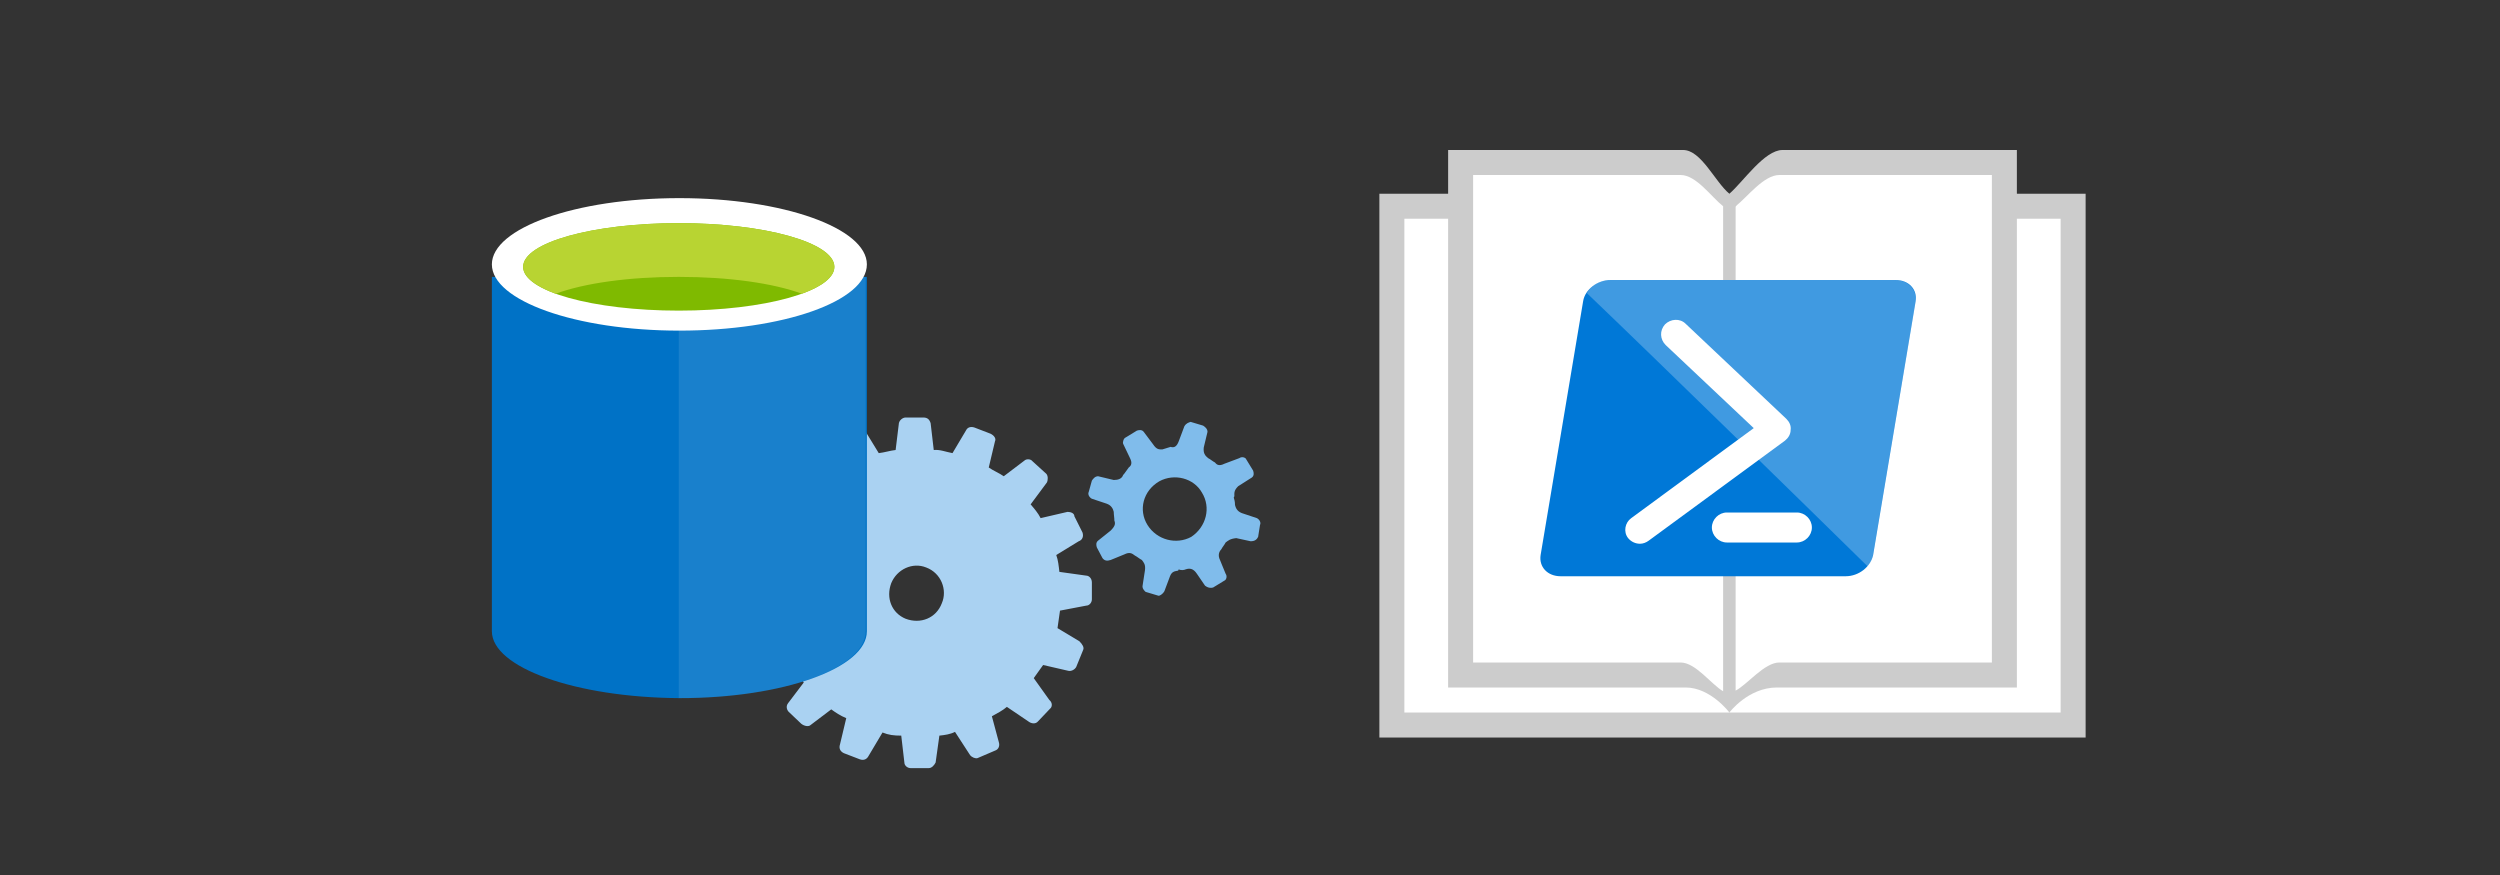 <?xml version="1.0" encoding="utf-8"?>
<!-- Generator: Adobe Illustrator 21.0.0, SVG Export Plug-In . SVG Version: 6.00 Build 0)  -->
<svg version="1.1" xmlns="http://www.w3.org/2000/svg" xmlns:xlink="http://www.w3.org/1999/xlink" x="0px" y="0px"
	 viewBox="0 0 400 140" style="enable-background:new 0 0 400 140;" xml:space="preserve">
<rect x="0" y="0" width="400" height="140" fill="#333333" stroke="none"/>
<style type="text/css">
	.st0{display:none;}
	.st1{display:inline;fill:#E1E5EA;}
	.st2{fill:#AAD2F2;}
	.st3{fill:#FFFFFF;}
	.st4{fill:#CCCCCC;}
	.st5{fill:#2E2E2E;}
	.st6{fill:#AFD3AF;}
	.st7{fill:#5D5F5E;}
	.st8{opacity:0.25;fill:#FFFFFF;}
	.st9{fill:#909090;}
	.st10{fill:none;stroke:#909090;stroke-miterlimit:10;stroke-dasharray:2,2;}
	.st11{fill-rule:evenodd;clip-rule:evenodd;fill:#999999;}
	.st12{fill:#60A860;}
	.st13{fill:#88BE88;}
	.st14{fill:#231F20;}
	.st15{display:none;fill:#7DB912;}
	.st16{fill:#666666;}
	.st17{fill:#1A1A1A;}
	.st18{fill:#0072C6;}
	.st19{opacity:0.1;fill:#FFFFFF;enable-background:new    ;}
	.st20{fill:#7FBA00;}
	.st21{fill:#B8D432;}
	.st22{fill:#999999;}
	.st23{fill:none;stroke:#000000;stroke-width:4;stroke-miterlimit:10;}
	.st24{fill:#80A58E;}
	.st25{fill:none;stroke:#000000;stroke-width:3;stroke-miterlimit:10;}
	.st26{fill:#20598C;}
	.st27{fill:#333333;}
	.st28{fill:none;stroke:#32145A;stroke-width:4;stroke-miterlimit:10;}
	.st29{fill:none;stroke:#FFFFFF;stroke-width:4;stroke-miterlimit:10;}
	.st30{fill:none;stroke:#FFFFFF;stroke-width:3;stroke-miterlimit:10;}
	.st31{fill:#DF5C2B;}
	.st32{fill:#316389;}
	.st33{fill:#638AA5;}
	.st34{fill:#633BA3;}
	.st35{fill:#5C2D91;}
	.st36{display:inline;fill:#FFFFFF;}
	.st37{fill:#998AAD;}
	.st38{fill:#BBB1C8;}
	.st39{fill:#80BCEB;}
	.st40{fill:#006020;}
	.st41{fill:#004B1C;}
	.st42{fill:#D38080;}
	.st43{fill:#E2AAAA;}
	.st44{fill:#C14949;}
	.st45{fill:#B72B2B;}
	.st46{fill:#0078D7;}
	.st47{opacity:0.25;}
	.st48{fill:#808080;}
	.st49{fill:#B3B3B3;}
	.st50{fill:#AD464C;}
	.st51{fill:#366A83;}
	.st52{fill:#619BB5;}
	.st53{fill:#395B71;}
	.st54{fill:#2C3E58;}
	.st55{fill:#FFFFFF;stroke:#60A860;stroke-width:4;stroke-miterlimit:10;}
</style>
<g id="bg_color" class="st0">
	<rect x="-0.3" class="st1" width="400" height="140"/>
</g>
<g id="titles">
	<g>
		<polygon class="st3" points="233.7,26 233.7,33 222.7,33 222.7,116 331.7,116 331.7,33 319.7,33 319.7,26 283.7,26 277.2,33.5 
			269.2,26.5 		"/>
		<g>
			<path id="outline_6_" class="st4" d="M322.7,31v-7h-37.5c-2.9,0-6.3,5.1-8.5,7c-2.3-1.9-4.5-7-7.4-7h-37.6v7h-11v87h113V31H322.7
				z M318.7,28v78h-34c-2.4,0-5.1,3.5-7,4.5V33c1.9-1.5,4.5-5,7-5H318.7z M235.7,28h33.2c2.5,0,4.9,3.5,6.8,5v77.6
				c-1.9-1.1-4.4-4.6-6.8-4.6h-33.2V28z M224.7,35h7v75h38c4,0,7,4,7,4h-52V35z M329.7,114h-53c0,0,3-4,7.6-4h38.4V35h7V114z"/>
		</g>
	</g>
	<path class="st39" d="M175.7,86.5c-0.4,0.3-0.3,0.8-0.2,1.1l0.9,1.7c0.3,0.4,0.7,0.5,1.3,0.3l2.2-0.9c0.8-0.4,1.2-0.2,1.7,0.2
		c0.4,0.2,0.7,0.5,1.1,0.7c0.3,0.4,0.6,0.7,0.5,1.6l-0.4,2.6c0,0.5,0.4,0.8,0.5,0.9l2,0.6c0.2,0.1,0.7-0.2,1-0.7l0.9-2.4
		c0.3-0.8,0.8-0.8,1.3-0.9l0.1-0.2c0.4,0.2,0.9,0.1,1.1,0c0.6-0.2,1.2-0.2,1.8,0.7l1.3,1.9c0.5,0.4,1,0.4,1.3,0.3l1.8-1.1
		c0.3-0.1,0.5-0.7,0.2-1.1l-0.9-2.2c-0.4-0.8-0.1-1.4,0.2-1.7c0.2-0.4,0.5-0.7,0.7-1.1c0.4-0.3,0.7-0.6,1.7-0.7l2.3,0.5
		c0.7,0,1-0.3,1.2-0.7l0.3-1.9c0.2-0.4-0.1-0.9-0.5-1.1l-2.4-0.8c-0.8-0.3-1-0.9-1.1-1.3c0-0.5-0.1-0.9-0.2-1.2l0.1-0.2
		c0-0.5-0.1-0.9,0.6-1.6l2.2-1.4c0.4-0.3,0.3-0.8,0.2-1.1l-1.1-1.8c-0.1-0.3-0.7-0.5-1.1-0.2l-2.4,0.9c-0.8,0.4-1.2,0.2-1.5-0.2
		c-0.4-0.2-0.7-0.5-1.1-0.7c-0.5-0.4-0.8-0.8-0.7-1.7l0.6-2.5c0-0.5-0.4-0.8-0.7-1l-2-0.6c-0.3,0.1-0.7,0.2-1,0.7l-0.9,2.4
		c-0.3,0.8-0.7,1.1-1.3,0.9c-0.3,0.1-0.7,0.2-1.3,0.4c-0.5,0-0.9,0.1-1.5-0.8l-1.5-2c-0.3-0.4-0.8-0.3-1.1-0.2l-1.8,1.1
		c-0.3,0.1-0.5,0.7-0.4,1l1.1,2.3c0.4,0.8,0.2,1.2-0.2,1.5c-0.4,0.5-0.6,0.9-0.9,1.2c-0.2,0.6-0.8,0.8-1.5,0.8l-2.5-0.6
		c-0.5,0-0.8,0.4-1,0.7l-0.5,1.8c-0.2,0.4,0.1,0.9,0.5,1.1l2.4,0.8c0.8,0.3,1,0.9,1.1,1.3c0,0.5,0.1,0.9,0.1,1.4
		c0.2,0.5,0.1,0.9-0.6,1.6L175.7,86.5 M190.6,85.9c-2.4,1.3-5.5,0.5-7-1.9c-1.5-2.4-0.7-5.5,1.9-7c2.4-1.3,5.5-0.5,6.8,1.8
		C193.8,81.2,193,84.3,190.6,85.9"/>
	<path class="st2" d="M170.8,107.3c0.6,0.2,1.2-0.2,1.4-0.6l1.1-2.7c0.2-0.4-0.1-0.9-0.6-1.4l-3.5-2.1c0.1-0.9,0.3-1.9,0.4-2.8
		l4.2-0.8c0.5,0,0.9-0.5,0.9-1l0-2.7c0-0.7-0.5-1.1-0.9-1.1l-4.3-0.6c-0.1-0.9-0.2-1.9-0.5-2.7l3.6-2.2c0.6-0.2,0.8-0.8,0.6-1.4
		l-1.3-2.6c0-0.5-0.6-0.7-1.1-0.7l-4.3,1c-0.4-0.8-1-1.5-1.6-2.2l2.6-3.5c0.2-0.4,0.2-1.1-0.1-1.4l-2.2-2c-0.3-0.4-1-0.4-1.3-0.1
		l-3.3,2.5c-0.7-0.5-1.7-0.9-2.4-1.4l1-4.2c0.2-0.4-0.1-0.9-0.7-1.2l-2.6-1c-0.6-0.2-1.1,0-1.3,0.4l-2.2,3.7c-1.1-0.2-2-0.6-3-0.5
		l-0.5-4.3c-0.2-0.6-0.5-0.9-1.2-0.9l-2.8,0c-0.5,0-1.1,0.5-1.1,1.1l-0.5,4.1c-0.9,0.1-1.8,0.4-2.7,0.5l-2.2-3.6
		c-0.3-0.4-0.9-0.6-1.5-0.4l-2.5,1.1c-0.6,0.2-0.8,0.8-0.7,1.3l1.3,4.2c-0.9,0.5-1.8,1.1-2.5,1.7l-3.5-2.6c-0.3-0.4-1-0.4-1.4,0.1
		l-1.9,2c-0.4,0.3-0.4,1-0.2,1.5l2.7,3.4c-0.5,0.7-1,1.4-1.5,2.1l-4.2-1c-0.5,0-1,0.3-1.2,0.7l-1.1,2.7c-0.2,0.4,0,1.1,0.4,1.3
		l3.7,2.2c-0.1,0.9-0.3,1.9-0.4,2.8l-4.2,0.8c-0.5,0-0.9,0.5-0.9,1l0,2.9c0,0.5,0.4,0.8,0.9,1.1l4.1,0.5c0.4,0.8,0.4,1.8,0.8,2.6
		l-3.8,2.1c-0.4,0.3-0.6,0.9-0.4,1.5l1,2.7c0.3,0.4,0.9,0.6,1.4,0.6l4.1-1.1c0.6,0.9,1.2,1.6,1.7,2.5l-2.5,3.3
		c-0.4,0.5-0.2,1.1,0.1,1.4l2,1.9c0.5,0.4,1.2,0.5,1.5,0.2l3.3-2.5c0.7,0.5,1.4,1,2.4,1.4l-1,4.2c-0.2,0.6,0,1.1,0.6,1.4l2.6,1
		c0.6,0.2,1.1,0,1.4-0.6l2.2-3.7c1,0.4,1.8,0.5,3,0.5l0.5,4.3c0,0.5,0.5,0.9,1,0.9l2.9,0c0.5,0,0.9-0.5,1.1-0.9l0.6-4.3
		c0.9-0.1,1.7-0.2,2.5-0.6l2.4,3.7c0.3,0.4,0.9,0.6,1.2,0.5l2.8-1.2c0.6-0.2,0.8-0.8,0.6-1.4l-1.1-4.1c0.9-0.5,1.7-0.9,2.4-1.5
		l3.4,2.3c0.5,0.4,1.2,0.5,1.6,0l1.9-2c0.4-0.3,0.4-1-0.1-1.4l-2.5-3.5c0.5-0.7,1-1.4,1.5-2.1L170.8,107.3 M150.7,96.5
		c-0.9,2.4-3.4,3.4-5.8,2.5c-2.2-0.9-3.2-3.3-2.3-5.7c0.9-2.2,3.4-3.4,5.6-2.5C150.6,91.7,151.6,94.4,150.7,96.5"/>
	<g>
		<path class="st18" d="M108.7,44.3C108.7,44.3,108.7,44.3,108.7,44.3c-0.8,0-30,0-30,0V101c0,5.8,13.4,10.6,30,10.7v0h-0.2
			c0.1,0,0.1,0,0.2,0v0c16.6,0,30-4.8,30-10.7V44.3H108.7z"/>
		<path class="st19" d="M108.6,111.7h0.4c16.3,0,29.5-4.8,29.5-10.7V44.3h-29.9V111.7z"/>
		<path class="st3" d="M138.7,42.3c0,5.9-13.4,10.6-30,10.6s-30-4.8-30-10.6s13.4-10.6,30-10.6S138.7,36.5,138.7,42.3"/>
		<path class="st20" d="M133.5,42.7c0,3.9-11.2,7-24.9,7s-24.9-3.1-24.9-7c0-3.9,11.2-7,24.9-7S133.5,38.8,133.5,42.7"/>
		<path class="st21" d="M128.3,47c3.3-1.2,5.2-2.7,5.2-4.3c0-3.9-11.2-7-24.9-7c-13.8,0-24.9,3.1-24.9,7c0,1.6,2,3.1,5.2,4.3
			c4.6-1.7,11.7-2.7,19.7-2.7C116.6,44.3,123.7,45.3,128.3,47"/>
	</g>
	<g>
		<g>
			<path class="st46" d="M295.3,92.2h-45.6c-2.1,0-3.5-1.5-3.2-3.4l6.8-40.6c0.3-1.9,2.3-3.4,4.4-3.4h45.6c2.1,0,3.5,1.5,3.2,3.4
				l-6.8,40.6C299.3,90.7,297.4,92.2,295.3,92.2z"/>
		</g>
		<g>
			<path class="st3" d="M262.4,87c-0.7,0-1.4-0.3-1.9-0.9c-0.8-1-0.5-2.5,0.5-3.2l19.6-14.4l-14.1-13.3c-0.9-0.9-1-2.3-0.1-3.3
				c0.9-0.9,2.4-1,3.3-0.1L285.8,67c0.5,0.5,0.8,1.1,0.7,1.8c0,0.7-0.4,1.3-0.9,1.7l-21.8,16C263.4,86.8,262.9,87,262.4,87z"/>
		</g>
		<g>
			<path class="st3" d="M287.5,86.8h-11.2c-1.3,0-2.4-1.1-2.4-2.4s1.1-2.4,2.4-2.4h11.2c1.3,0,2.4,1.1,2.4,2.4
				S288.8,86.8,287.5,86.8z"/>
		</g>
		<g class="st47">
			<path class="st3" d="M303.2,44.8h-45.5c-1.6,0-3.1,0.8-3.8,2.1c11.3,10.8,34.1,33.1,44.9,43.7c0.5-0.5,0.8-1.2,0.9-1.9l6.8-40.5
				C306.7,46.3,305.3,44.8,303.2,44.8z"/>
		</g>
	</g>
</g>
</svg>

